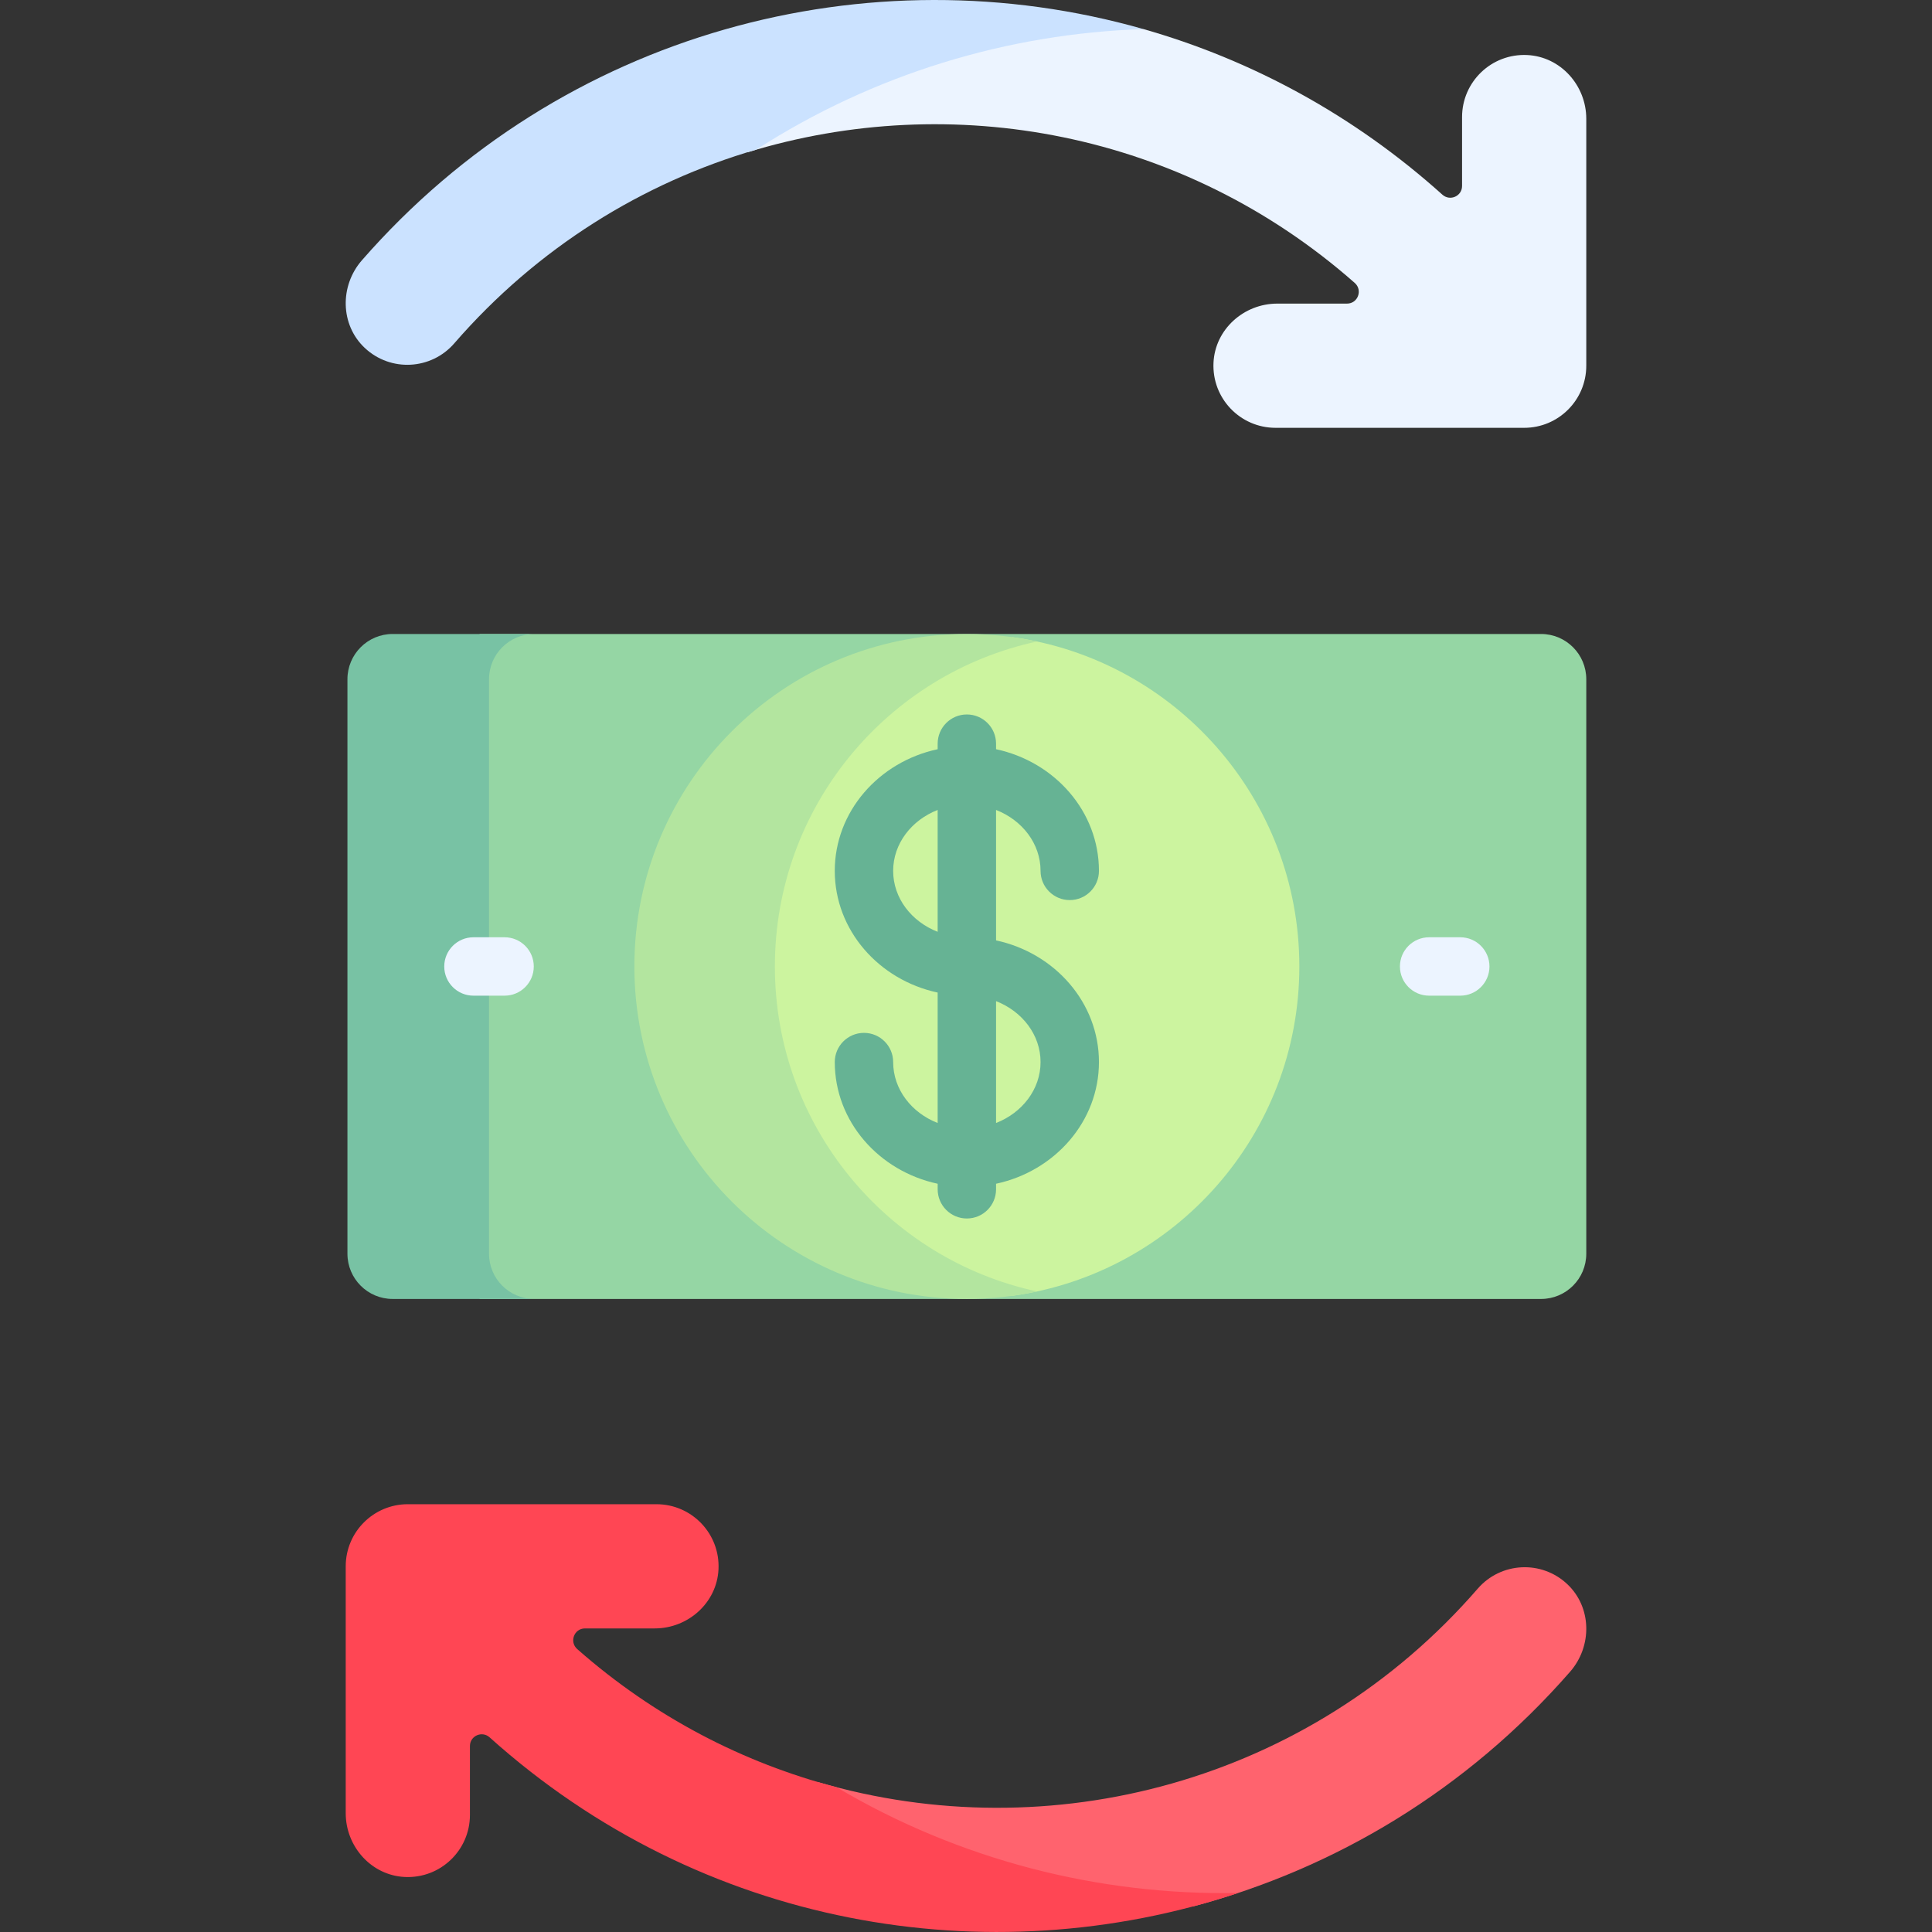 <svg id="Capa_1" enable-background="new 0 0 512 512" height="512" viewBox="0 0 512 512" width="512" xmlns="http://www.w3.org/2000/svg"><rect x="0" y="0" width="512" height="512" fill="#333333" stroke="none"/><g><path d="m125.422 256.003h8.242" style="fill:none;stroke:#000;stroke-width:15;stroke-linecap:round;stroke-linejoin:round;stroke-miterlimit:10"/><path d="m415.347 419.817c-6.852-6.45-17.619-5.848-23.724 1.186-44.64 51.447-113.503 69.225-174.725 51.303l-1.61 2.813 55.287 26.785 45.743 3.284c37.427-9.962 72.396-30.792 99.783-62.17 5.884-6.742 5.763-17.067-.754-23.201z" fill="#ff636e"/><g><path d="m221.683 473.631c-24.679-6.437-48.266-18.587-68.707-36.604-2.164-1.907-.831-5.478 2.053-5.478h18.476c8.862 0 16.488-6.81 16.905-15.663.445-9.452-7.086-17.254-16.44-17.254h-65.891c-9.09 0-16.459 7.369-16.459 16.459v65.426c0 8.862 6.81 16.488 15.663 16.905 9.452.445 17.254-7.086 17.254-16.44v-18.261c0-2.709 3.202-4.114 5.217-2.303 55.901 50.244 131.987 63.321 198.346 41.246-36.921.678-73.885-8.752-106.417-28.033z" fill="#ff4654"/></g><g><path d="m408.388 168.012h-281.3v176.227h281.3c6.623 0 11.992-5.369 11.992-11.992 0-5.267 0-147.081 0-152.243 0-6.623-5.369-11.992-11.992-11.992z" fill="#95d6a4"/><path d="m129.595 332.246c0-5.162 0-146.975 0-152.243 0-6.623 5.369-11.992 11.992-11.992h-37.521c-6.623 0-11.992 5.369-11.992 11.992v152.243c0 6.623 5.369 11.992 11.992 11.992h37.521c-6.623.001-11.992-5.369-11.992-11.992z" fill="#78c2a4"/><path d="m268.378 168.866c-37.727 11.09-65.283 45.942-65.283 87.259s27.556 76.17 65.283 87.259c42.91-5.922 75.962-42.721 75.962-87.259s-33.052-81.337-75.962-87.259z" fill="#ccf49f"/><path d="m205.352 256.125c0-42.273 29.776-77.577 69.494-86.125-6.004-1.292-12.229-1.989-18.619-1.989-48.664 0-88.113 39.45-88.113 88.113s39.45 88.113 88.113 88.113c6.39 0 12.615-.697 18.619-1.989-39.718-8.545-69.494-43.849-69.494-86.123z" fill="#b3e59f"/><path d="m275.758 230.793c0 4.273 3.464 7.737 7.737 7.737s7.737-3.464 7.737-7.737c0-15.723-11.678-28.908-27.268-32.245v-1.471c0-4.273-3.464-7.737-7.737-7.737s-7.737 3.464-7.737 7.737v1.471c-15.59 3.337-27.269 16.523-27.269 32.245s11.679 28.909 27.269 32.246v34.568c-6.93-2.706-11.794-8.923-11.794-16.149 0-4.273-3.464-7.737-7.737-7.737s-7.737 3.464-7.737 7.737c0 15.723 11.679 28.909 27.269 32.246v1.471c0 4.273 3.464 7.737 7.737 7.737s7.737-3.464 7.737-7.737v-1.471c15.59-3.337 27.268-16.523 27.268-32.246s-11.678-28.908-27.268-32.245v-34.568c6.929 2.705 11.793 8.922 11.793 16.148zm-39.062 0c0-7.226 4.864-13.443 11.794-16.148v32.297c-6.93-2.706-11.794-8.923-11.794-16.149zm39.062 50.665c0 7.226-4.864 13.443-11.794 16.149v-32.297c6.93 2.705 11.794 8.922 11.794 16.148z" fill="#66b394"/><g fill="#ecf4ff"><path d="m386.986 248.388h-8.253c-4.273 0-7.737 3.464-7.737 7.737s3.464 7.737 7.737 7.737h8.253c4.273 0 7.737-3.464 7.737-7.737s-3.464-7.737-7.737-7.737z"/><path d="m133.721 248.388h-8.253c-4.273 0-7.737 3.464-7.737 7.737s3.464 7.737 7.737 7.737h8.253c4.273 0 7.737-3.464 7.737-7.737.001-4.273-3.463-7.737-7.737-7.737z"/></g></g><path d="m404.717 14.585c-9.452-.445-17.254 7.086-17.254 16.44v18.261c0 2.709-3.202 4.114-5.217 2.303-23.565-21.18-50.717-35.756-79.215-43.88l-20.866-2.018-57.949 13.393-26.891 15.711.783 5.559c54.119-16.596 115.331-5.55 160.915 34.626 2.164 1.907.831 5.478-2.053 5.478h-18.476c-8.862 0-16.488 6.81-16.905 15.663-.445 9.452 7.086 17.254 16.44 17.254h65.891c9.09 0 16.459-7.369 16.459-16.459v-65.427c.001-8.862-6.809-16.487-15.662-16.904z" fill="#ecf4ff"/><g><path d="m303.031 7.709c-72.678-20.719-154.113.532-207.132 61.28-5.885 6.742-5.763 17.067.753 23.201 6.852 6.45 17.619 5.848 23.724-1.186 22.055-25.418 50.022-42.62 80.06-51.359 31.068-20.03 66.648-30.764 102.595-31.936z" fill="#cbe2ff"/></g></g></svg>